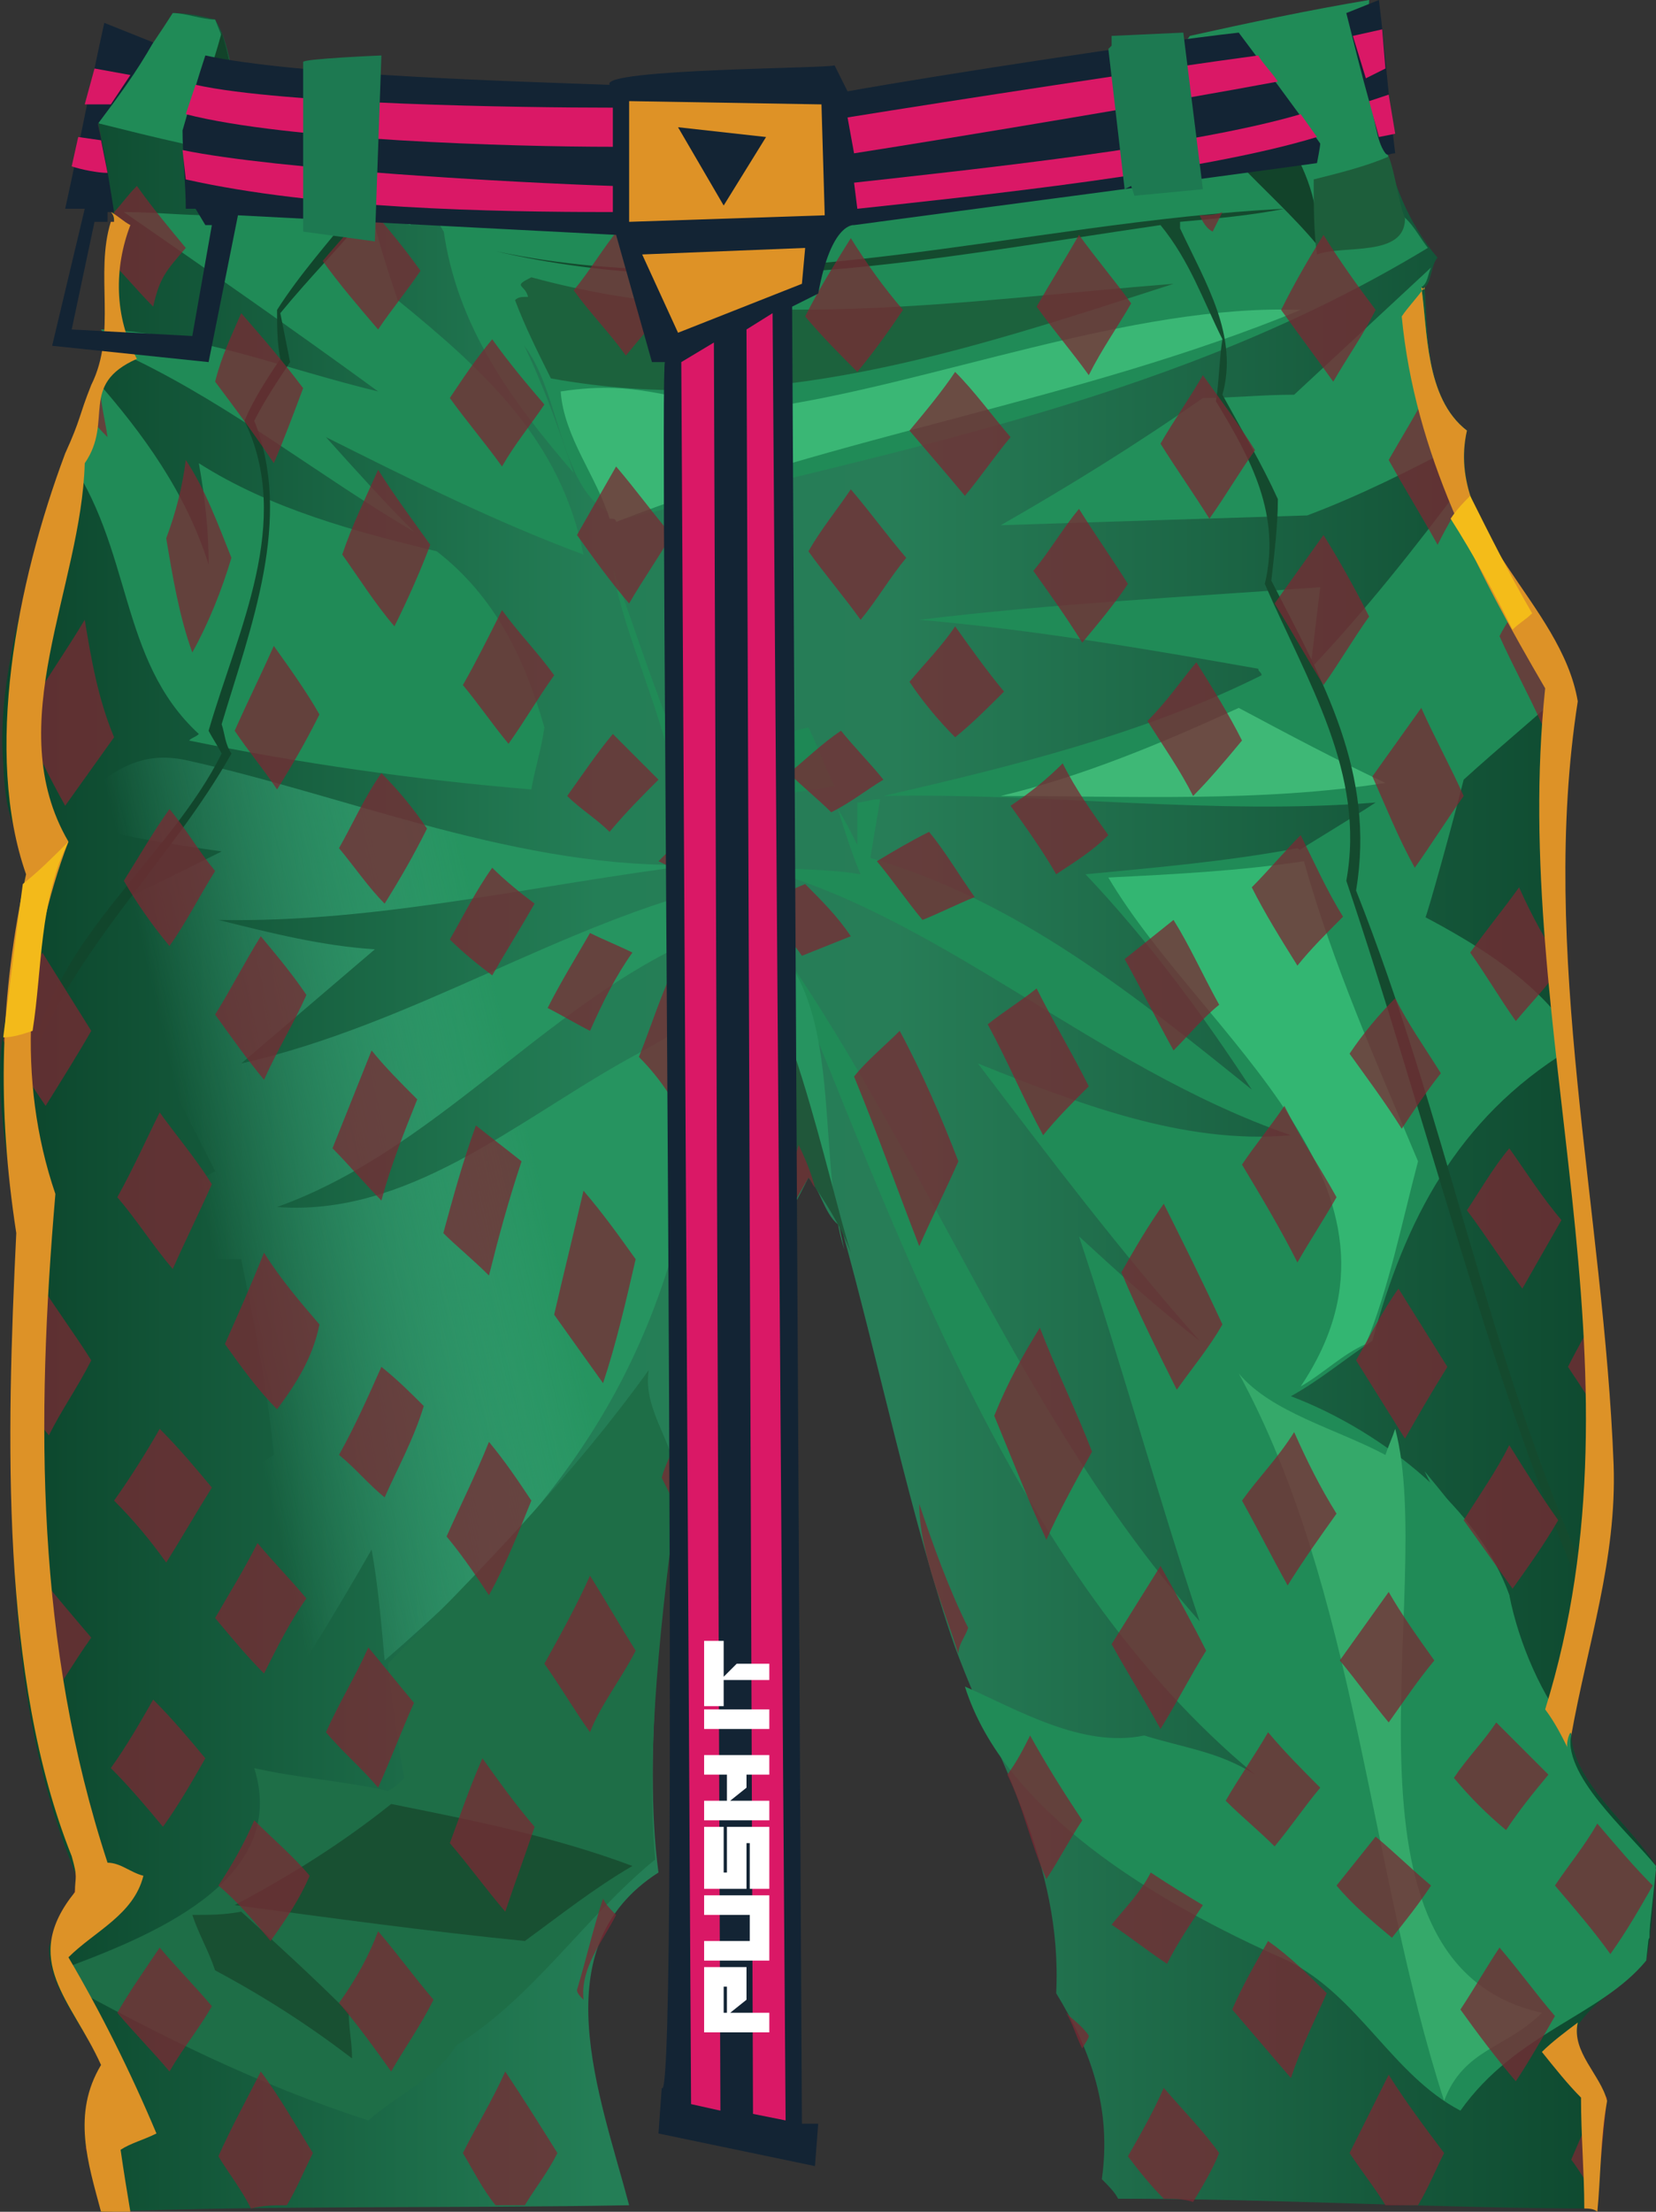<?xml version="1.0" encoding="UTF-8" standalone="no"?>
<svg
   width="507.993"
   height="678"
   viewBox="0 0 507.993 678"
   version="1.1"
   id="svg307"
   sodipodi:docname="cb-layer-0968.svg"
   xmlns:inkscape="http://www.inkscape.org/namespaces/inkscape"
   xmlns:sodipodi="http://sodipodi.sourceforge.net/DTD/sodipodi-0.dtd"
   xmlns="http://www.w3.org/2000/svg"
   xmlns:svg="http://www.w3.org/2000/svg">
  <rect x="0" y="0" width="507.993" height="678" fill="#333333" stroke="none"/>
  <sodipodi:namedview
     id="namedview309"
     pagecolor="#ffffff"
     bordercolor="#666666"
     borderopacity="1.0"
     inkscape:pageshadow="2"
     inkscape:pageopacity="0.0"
     inkscape:pagecheckerboard="0" />
  <defs
     id="defs16">
    <linearGradient
       x1="586.88"
       y1="294.302"
       x2="0.008"
       y2="294.302"
       id="id-83688"
       gradientTransform="scale(0.866,1.155)"
       gradientUnits="userSpaceOnUse">
      <stop
         stop-color="#0C452C"
         offset="0%"
         id="stop2" />
      <stop
         stop-color="#277D57"
         offset="46%"
         id="stop4" />
      <stop
         stop-color="#247E56"
         offset="64%"
         id="stop6" />
      <stop
         stop-color="#0B442B"
         offset="100%"
         id="stop8" />
    </linearGradient>
    <linearGradient
       x1="72.545"
       y1="349.857"
       x2="180.583"
       y2="319.385"
       id="id-83689"
       gradientTransform="scale(0.906,1.104)"
       gradientUnits="userSpaceOnUse">
      <stop
         stop-color="#4EC599"
         offset="0%"
         stop-opacity="0"
         id="stop11" />
      <stop
         stop-color="#269460"
         offset="100%"
         id="stop13" />
    </linearGradient>
  </defs>
  <g
     transform="translate(-0.007,-1)"
     id="id-83690">
    <path
       d="m 484,622 c -2,9 7,15 9,23 -2,11 -2,24 -3,33 -49,0 -98,-3 -147,-3 -1,-2 -3,-4 -5,-6 3,-21 -3,-39 -14,-57 2,-40 -18,-71 -31,-106 -13,-37 -24,-90 -35,-129 -5,-3 -6,-11 -10,-15 -6,12 -11,21 -22,28 -17,15 -20,39 -19,61 -3,36 -10,87 -5,124 -36,23 -18,68 -9,102 -54,1 -108,0 -162,2 -4,-16 -9,-29 0,-45 -5,-12 -16,-23 -16,-36 2,-8 10,-15 8,-23 C 1,521 3,463 5,403 9,371 -5,343 2,312 3,300 5,281 8,269 6,251 2,258 1,235 -2,200 18,150 29,117 c 7,-15 0,-32 6,-48 0,0 0,0 0,0 C 34,61 32,47 30,38 39,28 46,16 53,5 c 5,0 9,1 13,2 3,5 4,10 5,15 17,5 34,9 51,14 3,-2 5,-4 9,-5 77,11 152,6 228,-9 1,-4 4,-7 7,-10 18,-4 36,-7 54,-11 1,27 3,58 21,79 -2,2 -2,8 -4,9 1,13 0,34 13,44 -6,28 23,52 32,78 3,23 -9,53 -4,78 3,38 11,86 13,117 6,41 0,84 -9,126 0,15 18,28 26,41 -1,10 -1,19 -3,29 -7,8 -16,12 -21,20 z"
       fill="url(#id-83688)"
       id="id-83691"
       style="fill:url(#id-83688)" />
    <path
       d="m 508,574 c -1,9 -2,19 -3,28 -14,17 -40,22 -57,46 -21,-11 -31,-35 -53,-46 -41,-18 -87,-46 -99,-84 16,7 36,19 55,15 13,4 23,5 34,12 -75,-62 -110,-168 -146,-254 47,68 75,146 129,207 -13,-39 -24,-79 -37,-118 12,11 24,22 37,32 -24,-27 -46,-56 -68,-85 30,12 63,25 96,22 -61,-21 -109,-69 -167,-83 14,2 23,1 35,3 -3,-7 -5,-14 -7,-20 2,3 4,7 6,11 0,-4 0,-9 0,-13 2,0 4,-1 7,-1 -1,6 -2,12 -3,18 45,13 81,42 117,71 -15,-23 -32,-46 -51,-66 21,-2 44,-4 65,-8 22,15 62,27 82,54 0,3 0,5 1,8 -34,21 -50,52 -60,89 -9,6 -16,12 -25,17 29,11 58,35 67,61 2,16 10,31 19,43 -3,12 17,29 26,41 z"
       fill="#208b57"
       id="path19" />
    <path
       d="m 401,159 c -32,1 -63,2 -94,3 21,-12 42,-25 62,-39 9,0 18,-1 28,-1 14,-13 28,-26 42,-39 -1,2 -1,5 -3,6 2,13 1,34 14,44 -1,2 -1,3 -2,4 -15,8 -31,16 -47,22 z"
       fill="#228f5a"
       id="path21" />
    <path
       d="m 482,211 c -11,10 -22,19 -33,29 -3,12 -11,41 -12,43 -13,-6 -26,-14 -39,-21 3,-2 18,-11 24,-15 -49,4 -101,-3 -151,-2 39,-9 80,-19 116,-37 0,-1 -1,-1 -1,-2 -34,-6 -69,-12 -104,-15 41,-5 82,-7 123,-10 -1,8 -2,17 -3,25 17,-18 32,-37 47,-57 9,22 23,41 33,62 z"
       fill="#208b57"
       id="path23" />
    <path
       d="m 438,77 c -76,46 -159,61 -246,83 -21,-4 -19,-39 -32,-54 -15,-23 -36,-42 -35,-72 77,2 156,6 234,-12 1,-4 4,-7 6,-10 18,-4 37,-8 55,-11 -2,25 6,45 10,66 3,2 5,6 8,10 z"
       fill="#208b57"
       id="path25" />
    <path
       d="m 135,58 c 0,-7 1,-13 1,-20 1,1 2,2 3,3 35,3 69,7 104,7 -24,7 -49,10 -74,12 -7,-4 -14,-9 -21,-13 -4,4 -9,7 -13,11 z"
       fill="#12432a"
       id="path27" />
    <path
       d="m 361,22 c 4,-3 9,-6 13,-9 12,20 32,38 30,63 C 389,58 368,44 361,22 Z"
       fill="#12432a"
       id="path29" />
    <path
       d="m 173,61 c 24,-2 48,-5 71,-12 0,0 0,-1 0,-1 39,-7 79,-16 119,-24 3,6 6,13 9,20 -66,7 -132,17 -199,17 z"
       fill="#1e6c45"
       id="path31" />
    <path
       d="m 431,68 c 0,12 -19,8 -27,11 -1,-7 -1,-15 -1,-23 8,-2 16,-4 23,-7 2,5 3,14 5,19 z"
       fill="#1d5e3b"
       id="path33" />
    <path
       d="m 172,121 c 1,14 11,26 15,39 1,0 2,0 2,1 69,-27 142,-37 210,-65 -52,-2 -114,23 -164,30 -29,-1 -37,-9 -63,-5 z"
       fill="#3ab775"
       id="path35" />
    <path
       d="m 163,86 c -6,3 -2,2 -1,6 -2,0 -3,0 -4,1 3,8 7,16 11,24 66,12 126,-8 191,-29 -64,5 -131,16 -197,-2 z"
       fill="#1c623d"
       id="path37" />
    <path
       d="m 307,245 c 25,-6 49,-16 73,-27 15,8 30,16 45,23 -38,6 -79,4 -118,4 z"
       fill="#3eb876"
       id="path39" />
    <path
       d="m 340,270 c 20,-1 40,-2 60,-5 9,32 22,61 35,92 -5,19 -9,39 -16,56 -7,3 -13,9 -20,13 41,-61 -30,-107 -59,-156 z"
       fill="#33b672"
       id="path41" />
    <path
       d="m 380,422 c 10,12 30,17 45,25 1,-3 2,-5 3,-8 13,49 -23,164 45,179 -11,11 -24,11 -30,27 -23,-71 -27,-157 -63,-223 z"
       fill="#35a96a"
       id="path43" />
    <path
       d="m 508,573 c -1,8 -2,15 -2,22 -6,10 -13,19 -24,24 2,-8 4,-15 6,-23 -11,-51 -28,-98 -51,-144 10,12 22,27 26,38 3,15 10,31 19,42 -3,13 17,30 26,41 z"
       fill="#208b57"
       id="path45" />
    <path
       d="m 259,384 c -7,-32 -16,-71 -33,-100 -53,17 -88,68 -141,87 40,3 73,-26 107,-45 33,-18 3,-5 26,-3 -9,85 -35,131 -100,187 -1,-11 -2,-23 -4,-34 -12,21 -25,42 -39,63 1,-21 2,-43 4,-64 -8,-4 -15,-7 -23,-11 10,-5 19,-11 28,-17 -2,-21 -6,-40 -10,-60 -20,0 -41,0 -61,-2 18,-7 36,-15 53,-25 -11,-22 -23,-44 -33,-66 -7,-2 -13,-4 -20,-6 19,-8 37,-17 55,-26 -21,-3 -41,-6 -60,-14 21,3 25,-19 49,-14 50,11 103,34 157,32 -49,6 -98,18 -147,17 16,4 32,8 48,9 -14,12 -27,23 -41,35 53,-12 98,-43 149,-55 1,-2 2,-3 2,-4 1,0 1,0 2,0 -1,5 -2,10 -3,15 38,12 25,69 35,101 z"
       fill="url(#id-83689)"
       id="path47"
       style="fill:url(#id-83689)" />
    <path
       d="m 167,224 c -1,7 -3,13 -4,19 -36,-3 -71,-8 -105,-15 1,-1 2,-1 3,-2 -25,-23 -20,-57 -41,-86 10,-9 5,-12 9,-23 15,17 28,35 35,57 0,-10 -1,-20 -3,-31 22,14 48,21 73,27 18,14 27,33 33,54 z"
       fill="#208b57"
       id="path49" />
    <path
       d="m 100,135 c 9,10 18,20 27,29 -29,-17 -55,-38 -86,-53 -3,1 -7,1 -10,1 1,-3 2,-7 0,-10 29,1 56,12 85,19 C 90,102 64,84 38,66 c 9,0 18,1 27,1 -3,-7 -6,-15 -9,-22 -9,-2 -17,-4 -25,-6 0,0 -1,0 -1,-1 8,-11 16,-22 23,-33 4,0 9,2 13,2 2,5 4,10 5,15 22,3 37,15 52,30 1,6 2,12 3,18 -4,-1 -8,-3 -12,-4 2,9 5,18 8,27 27,22 50,43 57,78 -27,-10 -53,-23 -79,-36 z"
       fill="#208b57"
       id="path51" />
    <path
       d="M 128,54 C 106,49 85,45 63,40 c -2,1 -4,3 -6,4 4,-11 8,-22 11,-33 1,3 2,7 3,11 17,5 34,9 51,14 1,-1 2,-1 3,-2 1,7 2,13 3,20 z"
       fill="#12432a"
       id="path53" />
    <path
       d="m 208,458 c -5,36 -10,80 -7,113 -22,18 -37,42 -61,57 -6,10 -18,15 -27,23 -34,-11 -64,-26 -95,-43 -1,-1 -1,-2 0,-3 27,-10 71,-27 60,-62 13,3 28,4 41,7 2,-1 3,-2 5,-4 -2,-11 -4,-23 -5,-35 28,-28 57,-58 80,-90 -2,13 9,23 9,37 z"
       fill="#1e6e47"
       id="path55" />
    <path
       d="m 108,632 c 0,-5 -1,-9 -1,-14 -11,-11 -22,-21 -33,-31 -5,1 -10,1 -15,1 2,6 5,11 7,17 15,8 29,17 42,27 z"
       fill="#185032"
       id="path57" />
    <path
       d="m 72,585 c 30,4 59,8 89,11 11,-8 21,-16 33,-23 -24,-9 -49,-14 -74,-19 -15,12 -31,22 -48,31 z"
       fill="#185032"
       id="path59" />
    <path
       d="m 210,235 c 12,-5 25,-8 38,-11 3,6 5,12 8,18 -13,2 -26,4 -38,7 2,6 4,11 7,16 -7,-7 -11,-19 -15,-30 z"
       fill="#1e8855"
       id="path61" />
    <path
       d="m 136,71 c 20,19 31,48 40,75 -19,-22 -36,-45 -40,-75 z"
       fill="#208b57"
       id="path63" />
    <path
       d="m 225,266 c -6,-4 -11,-10 -17,-14 0,-24 -17,-55 -20,-77 11,31 21,63 37,91 z"
       fill="#208b57"
       id="path65" />
    <path
       d="m 261,385 c -1,0 -1,0 0,0 -3,-8 -8,-16 -13,-23 -6,10 -10,21 -21,26 -2,-32 -11,-70 -4,-102 18,12 31,77 38,99 z"
       fill="#20573a"
       id="path67" />
    <path
       d="m 484,478 c -28,-64 -41,-136 -68,-204 6,-36 -10,-64 -26,-95 1,-9 2,-17 2,-25 -5,-11 -11,-21 -17,-32 5,-18 -5,-34 -13,-51 0,0 0,-1 0,-2 11,-1 22,-2 32,-4 -80,4 -162,30 -242,13 69,16 135,2 204,-8 9,11 13,23 19,35 -1,6 -1,13 -2,19 11,18 20,35 15,56 13,30 31,58 25,91 24,71 43,149 71,215 -1,-4 -2,-5 0,-8 z"
       fill="#144a2e"
       id="path69" />
    <path
       d="m 114,65 c -1,0 -3,0 -5,0 -8,10 -17,20 -24,31 0,5 0,10 1,15 -4,6 -8,12 -11,19 15,31 -2,64 -11,95 1,2 3,5 4,7 -16,32 -51,56 -58,93 15,-36 43,-61 61,-93 -2,-3 -2,-6 -3,-9 9,-30 22,-63 10,-93 3,-6 7,-12 11,-18 -1,-5 -2,-10 -3,-15 9,-11 19,-21 28,-32 z"
       fill="#11462c"
       id="path71" />
    <path
       d="m 66,118 c 2,-8 5,-14 8,-21 7,8 13,15 19,23 -3,8 -6,16 -9,23 -6,-9 -12,-17 -18,-25 z"
       fill="#792833"
       opacity="0.75"
       id="path73" />
    <path
       d="m 31,115 c -1,7 1,13 2,20 -2,-2 -4,-4 -6,-7 0,-5 1,-10 4,-14 0,1 0,1 0,1 z"
       fill="#792833"
       opacity="0.75"
       id="path75" />
    <path
       d="m 57,77 c -6,7 -8,9 -10,18 -5,-5 -9,-10 -14,-15 0,-4 1,-7 1,-11 1,0 1,0 1,0 0,-1 0,-2 0,-3 2,-2 4,-5 7,-8 5,7 10,13 15,19 z"
       fill="#792833"
       opacity="0.75"
       id="path77" />
    <path
       d="m 99,81 c 5,-6 10,-11 14,-17 6,7 11,13 16,20 -4,6 -9,12 -13,18 -6,-7 -12,-14 -17,-21 z"
       fill="#792833"
       opacity="0.75"
       id="path79" />
    <path
       d="m 176,90 c 5,-6 9,-13 14,-19 5,8 10,16 16,23 -5,5 -9,10 -14,16 -5,-7 -11,-13 -16,-20 z"
       fill="#792833"
       opacity="0.75"
       id="path81" />
    <path
       d="m 247,98 c 4,-8 9,-16 14,-24 5,8 10,15 16,22 -4,6 -9,13 -14,19 -5,-5 -11,-11 -16,-17 z"
       fill="#792833"
       opacity="0.75"
       id="path83" />
    <path
       d="m 318,95 c 4,-7 9,-15 13,-22 5,7 11,14 16,21 -4,7 -9,14 -13,22 -5,-7 -11,-14 -16,-21 z"
       fill="#792833"
       opacity="0.75"
       id="path85" />
    <path
       d="m 393,96 c 4,-8 8,-15 13,-23 5,8 10,15 16,23 -4,8 -9,15 -13,22 -5,-7 -11,-15 -16,-22 z"
       fill="#792833"
       opacity="0.75"
       id="path87" />
    <path
       d="m 138,123 c 4,-6 8,-12 13,-18 5,7 10,13 16,20 -4,6 -9,12 -13,19 -5,-7 -11,-14 -16,-21 z"
       fill="#792833"
       opacity="0.75"
       id="path89" />
    <path
       d="m 210,128 c 4,-5 9,-10 13,-14 6,5 11,11 17,17 -5,5 -9,10 -14,15 -5,-6 -10,-12 -16,-18 z"
       fill="#792833"
       opacity="0.75"
       id="path91" />
    <path
       d="m 279,133 c 5,-6 10,-12 14,-18 6,6 11,13 17,20 -5,6 -9,12 -14,18 -5,-6 -11,-13 -17,-20 z"
       fill="#792833"
       opacity="0.75"
       id="path93" />
    <path
       d="m 356,137 c 4,-7 9,-14 13,-21 5,7 11,15 16,23 -5,7 -9,14 -14,21 -5,-8 -10,-15 -15,-23 z"
       fill="#792833"
       opacity="0.75"
       id="path95" />
    <path
       d="m 450,152 c -3,5 -6,10 -9,16 -5,-9 -10,-17 -15,-26 4,-7 9,-15 13,-23 4,6 7,11 10,16 -2,5 -1,12 1,17 z"
       fill="#792833"
       opacity="0.75"
       id="path97" />
    <path
       d="m 51,166 c 3,-8 5,-16 6,-24 6,9 10,20 14,30 -3,10 -7,20 -12,29 -4,-11 -6,-23 -8,-35 z"
       fill="#792833"
       opacity="0.75"
       id="path99" />
    <path
       d="m 105,171 c 3,-9 7,-17 11,-26 5,8 11,16 16,23 -3,8 -7,17 -11,25 -6,-7 -11,-15 -16,-22 z"
       fill="#792833"
       opacity="0.75"
       id="path101" />
    <path
       d="m 177,165 c 4,-7 8,-14 12,-21 6,7 11,14 17,21 -4,7 -9,14 -13,21 -6,-7 -11,-14 -16,-21 z"
       fill="#792833"
       opacity="0.75"
       id="path103" />
    <path
       d="m 248,170 c 4,-7 9,-13 13,-19 6,7 11,14 17,21 -5,6 -9,13 -14,19 -5,-7 -11,-14 -16,-21 z"
       fill="#792833"
       opacity="0.75"
       id="path105" />
    <path
       d="m 317,176 c 5,-6 9,-13 14,-19 5,8 10,15 15,23 -4,6 -9,12 -14,18 -5,-8 -10,-15 -15,-22 z"
       fill="#792833"
       opacity="0.75"
       id="path107" />
    <path
       d="m 391,186 c 5,-7 10,-14 15,-21 5,8 10,17 14,25 -5,7 -9,14 -14,21 -5,-8 -10,-17 -15,-25 z"
       fill="#792833"
       opacity="0.75"
       id="path109" />
    <path
       d="m 482,210 c -3,5 -6,9 -9,13 -4,-9 -9,-18 -13,-27 2,-4 5,-8 7,-12 4,9 12,17 15,26 z"
       fill="#792833"
       opacity="0.75"
       id="path111" />
    <path
       d="m 7,221 c 6,-10 13,-20 19,-30 2,12 4,24 9,36 -5,7 -10,14 -15,21 -5,-9 -9,-17 -13,-27 z"
       fill="#792833"
       opacity="0.75"
       id="path113" />
    <path
       d="m 72,225 c 4,-9 8,-17 12,-26 5,7 10,14 14,21 -4,8 -8,15 -13,23 -4,-6 -9,-12 -13,-18 z"
       fill="#792833"
       opacity="0.75"
       id="path115" />
    <path
       d="m 142,211 c 4,-7 8,-15 12,-23 5,7 11,13 16,20 -5,7 -9,14 -14,21 -5,-6 -9,-12 -14,-18 z"
       fill="#792833"
       opacity="0.75"
       id="path117" />
    <path
       d="m 210,208 c 5,-6 10,-12 15,-18 5,6 9,12 15,18 -5,5 -10,10 -16,15 -5,-5 -9,-10 -14,-15 z"
       fill="#792833"
       opacity="0.75"
       id="path119" />
    <path
       d="m 279,210 c 5,-6 10,-11 14,-17 5,7 10,14 15,20 -5,5 -10,10 -15,14 -5,-5 -10,-11 -14,-17 z"
       fill="#792833"
       opacity="0.75"
       id="path121" />
    <path
       d="m 352,222 c 6,-6 10,-12 15,-18 5,8 10,16 14,24 -5,6 -10,12 -15,17 -4,-8 -9,-15 -14,-23 z"
       fill="#792833"
       opacity="0.75"
       id="path123" />
    <path
       d="m 421,239 c 5,-7 10,-14 15,-21 4,9 9,18 13,27 -5,7 -10,15 -15,22 -5,-9 -9,-19 -13,-28 z"
       fill="#792833"
       opacity="0.75"
       id="path125" />
    <path
       d="m 38,271 c 5,-8 9,-15 14,-22 5,6 9,13 14,19 -5,8 -9,16 -14,23 -5,-6 -10,-13 -14,-20 z"
       fill="#792833"
       opacity="0.75"
       id="path127" />
    <path
       d="m 104,261 c 4,-7 8,-16 13,-23 5,5 10,11 14,17 -4,8 -8,15 -13,23 -5,-5 -9,-11 -14,-17 z"
       fill="#792833"
       opacity="0.75"
       id="path129" />
    <path
       d="m 174,245 c 5,-7 9,-13 14,-19 5,5 9,9 14,14 -5,5 -10,10 -15,16 -4,-4 -9,-7 -13,-11 z"
       fill="#792833"
       opacity="0.75"
       id="path131" />
    <path
       d="m 242,238 c 5,-4 10,-9 16,-13 4,5 9,10 13,15 -5,3 -10,7 -16,10 -4,-4 -9,-8 -13,-12 z"
       fill="#792833"
       opacity="0.75"
       id="path133" />
    <path
       d="m 310,248 c 6,-4 11,-8 16,-13 4,8 9,15 14,22 -5,5 -10,8 -16,12 -4,-7 -9,-14 -14,-21 z"
       fill="#792833"
       opacity="0.75"
       id="path135" />
    <path
       d="m 384,273 c 5,-5 10,-11 15,-16 4,8 8,17 13,25 -5,5 -10,10 -14,15 -5,-8 -10,-16 -14,-24 z"
       fill="#792833"
       opacity="0.75"
       id="path137" />
    <path
       d="m 451,293 c 5,-7 10,-13 15,-20 4,9 8,16 13,24 -4,6 -9,11 -14,17 -5,-7 -9,-14 -14,-21 z"
       fill="#792833"
       opacity="0.75"
       id="path139" />
    <path
       d="m 28,317 c -4,7 -9,15 -14,23 -4,-6 -9,-13 -13,-20 0,-10 7,-18 12,-27 5,8 10,16 15,24 z"
       fill="#792833"
       opacity="0.75"
       id="path141" />
    <path
       d="m 66,312 c 5,-8 9,-16 14,-24 5,6 10,12 14,18 -4,9 -9,17 -13,26 -5,-6 -10,-13 -15,-20 z"
       fill="#792833"
       opacity="0.75"
       id="path143" />
    <path
       d="m 138,289 c 4,-7 8,-15 13,-22 4,4 9,8 13,11 -4,7 -9,15 -13,22 -4,-3 -9,-7 -13,-11 z"
       fill="#792833"
       opacity="0.75"
       id="path145" />
    <path
       d="m 202,265 c 5,-5 10,-10 15,-14 4,3 8,6 13,9 -6,3 -11,7 -15,11 -4,-2 -9,-4 -13,-6 z"
       fill="#792833"
       opacity="0.75"
       id="path147" />
    <path
       d="m 269,265 c 5,-3 10,-6 16,-9 5,6 9,13 14,20 -5,2 -11,5 -16,7 -5,-6 -9,-12 -14,-18 z"
       fill="#792833"
       opacity="0.75"
       id="path149" />
    <path
       d="m 345,295 c 5,-4 10,-8 15,-12 5,8 9,17 14,26 -5,4 -9,9 -14,14 -5,-9 -10,-19 -15,-28 z"
       fill="#792833"
       opacity="0.75"
       id="path151" />
    <path
       d="m 414,324 c 4,-6 9,-12 14,-17 4,8 9,15 14,23 -4,5 -8,11 -12,17 -5,-8 -11,-16 -16,-23 z"
       fill="#792833"
       opacity="0.75"
       id="path153" />
    <path
       d="m 450,372 c 4,-6 8,-13 13,-19 5,7 10,15 16,22 -4,7 -8,14 -12,21 -6,-8 -11,-16 -17,-24 z"
       fill="#792833"
       opacity="0.75"
       id="path155" />
    <path
       d="m 493,439 c -4,-7 -8,-13 -12,-19 3,-6 6,-11 9,-17 1,12 2,24 3,36 z"
       fill="#792833"
       opacity="0.75"
       id="path157" />
    <path
       d="m 69,413 c 4,-9 8,-18 12,-28 5,8 11,15 17,22 -2,10 -7,18 -13,26 -6,-6 -11,-13 -16,-20 z"
       fill="#792833"
       opacity="0.75"
       id="path159" />
    <path
       d="m 28,418 c -4,8 -9,15 -13,23 -4,-5 -7,-9 -11,-13 0,-11 1,-25 8,-34 5,8 11,16 16,24 z"
       fill="#792833"
       opacity="0.75"
       id="path161" />
    <path
       d="m 36,368 c 5,-9 9,-18 13,-26 5,7 11,14 16,22 -4,9 -8,17 -12,26 -6,-7 -11,-15 -17,-22 z"
       fill="#792833"
       opacity="0.75"
       id="path163" />
    <path
       d="m 102,353 c 4,-10 8,-20 12,-30 4,5 9,10 14,15 -4,10 -8,20 -11,31 -5,-5 -10,-11 -15,-16 z"
       fill="#792833"
       opacity="0.75"
       id="path165" />
    <path
       d="m 168,310 c 4,-8 9,-16 13,-23 4,2 9,4 13,6 -5,7 -9,15 -13,24 -4,-2 -9,-5 -13,-7 z"
       fill="#792833"
       opacity="0.75"
       id="path167" />
    <path
       d="m 231,279 c 5,-2 11,-5 16,-7 5,5 10,10 14,16 -5,2 -10,4 -15,6 -4,-6 -9,-10 -15,-15 z"
       fill="#792833"
       opacity="0.75"
       id="path169" />
    <path
       d="m 303,315 c 5,-4 10,-7 15,-11 5,10 11,20 16,30 -5,5 -10,10 -14,15 -6,-11 -11,-23 -17,-34 z"
       fill="#792833"
       opacity="0.75"
       id="path171" />
    <path
       d="m 381,358 c 4,-6 9,-12 13,-18 5,10 11,19 16,28 -4,7 -8,13 -12,20 -5,-10 -11,-20 -17,-30 z"
       fill="#792833"
       opacity="0.75"
       id="path173" />
    <path
       d="m 136,379 c 3,-11 6,-22 10,-33 5,4 9,7 14,11 -4,12 -7,23 -10,35 -5,-5 -10,-9 -14,-13 z"
       fill="#792833"
       opacity="0.75"
       id="path175" />
    <path
       d="m 196,325 c 4,-10 7,-20 12,-30 6,4 10,8 14,14 -3,13 -7,26 -10,40 -4,-9 -9,-17 -16,-24 z"
       fill="#792833"
       opacity="0.75"
       id="path177" />
    <path
       d="m 262,331 c 4,-5 9,-9 14,-14 7,13 13,27 18,40 -4,9 -8,17 -12,26 -7,-18 -13,-35 -20,-52 z"
       fill="#792833"
       opacity="0.75"
       id="path179" />
    <path
       d="m 344,391 c 4,-7 8,-14 13,-21 6,12 12,24 18,37 -4,7 -9,13 -14,20 -6,-12 -12,-24 -17,-36 z"
       fill="#792833"
       opacity="0.75"
       id="path181" />
    <path
       d="m 416,418 c 4,-7 8,-15 13,-22 5,8 10,16 15,24 -5,8 -9,15 -13,22 -5,-8 -10,-16 -15,-24 z"
       fill="#792833"
       opacity="0.75"
       id="path183" />
    <path
       d="m 35,461 c 5,-7 10,-15 14,-22 6,6 11,12 16,18 -5,8 -9,15 -14,23 -5,-7 -10,-13 -16,-19 z"
       fill="#792833"
       opacity="0.75"
       id="path185" />
    <path
       d="m 104,447 c 5,-9 9,-18 13,-27 5,4 9,8 13,12 -3,10 -8,19 -12,28 -5,-4 -9,-9 -14,-13 z"
       fill="#792833"
       opacity="0.75"
       id="path187" />
    <path
       d="m 170,404 c 3,-13 6,-25 9,-38 6,7 11,14 16,21 -3,13 -6,26 -10,38 -5,-7 -10,-14 -15,-21 z"
       fill="#792833"
       opacity="0.75"
       id="path189" />
    <path
       d="m 250,365 c -1,-1 -1,-2 -2,-3 -4,7 -8,14 -12,21 -1,0 -1,0 -1,0 0,0 -1,0 -1,-1 4,-10 8,-20 11,-30 2,4 4,9 5,13 z"
       fill="#792833"
       opacity="0.75"
       id="path191" />
    <path
       d="m 305,435 c 4,-10 9,-19 14,-27 5,13 11,25 16,38 -5,9 -10,18 -14,27 -6,-13 -11,-26 -16,-38 z"
       fill="#792833"
       opacity="0.75"
       id="path193" />
    <path
       d="m 381,461 c 5,-7 11,-13 16,-21 4,9 8,17 13,25 -5,7 -10,14 -15,22 -5,-9 -9,-17 -14,-26 z"
       fill="#792833"
       opacity="0.75"
       id="path195" />
    <path
       d="m 449,467 c 5,-8 10,-15 14,-23 5,8 10,16 15,23 -4,7 -9,14 -14,21 -5,-7 -10,-14 -15,-21 z"
       fill="#792833"
       opacity="0.75"
       id="path197" />
    <path
       d="m 28,503 c -5,7 -9,14 -14,21 -1,-2 -3,-4 -5,-6 -1,-7 -3,-17 -3,-24 2,-3 4,-7 6,-10 5,6 10,12 16,19 z"
       fill="#792833"
       opacity="0.75"
       id="path199" />
    <path
       d="m 66,497 c 4,-7 9,-15 13,-23 5,6 10,11 15,17 -5,7 -9,15 -13,23 -5,-5 -10,-11 -15,-17 z"
       fill="#792833"
       opacity="0.75"
       id="path201" />
    <path
       d="m 137,472 c 4,-9 9,-19 13,-29 5,6 9,12 13,18 -4,10 -8,20 -13,29 -4,-6 -8,-12 -13,-18 z"
       fill="#792833"
       opacity="0.75"
       id="path203" />
    <path
       d="m 207,443 c 0,5 -1,11 -1,17 -1,-2 -2,-4 -3,-6 1,-4 3,-7 4,-11 z"
       fill="#792833"
       opacity="0.75"
       id="path205" />
    <path
       d="m 297,500 c -1,3 -3,5 -3,8 -4,-13 -12,-31 -12,-46 4,12 9,26 15,38 z"
       fill="#792833"
       opacity="0.75"
       id="path207" />
    <path
       d="m 341,505 c 5,-8 10,-16 15,-24 5,9 10,18 14,26 -5,8 -9,16 -14,24 -5,-9 -10,-17 -15,-26 z"
       fill="#792833"
       opacity="0.75"
       id="path209" />
    <path
       d="m 411,510 c 5,-7 10,-14 15,-21 4,7 9,14 14,21 -5,6 -9,12 -14,19 -5,-6 -10,-13 -15,-19 z"
       fill="#792833"
       opacity="0.75"
       id="path211" />
    <path
       d="m 34,543 c 5,-7 9,-14 13,-21 6,6 11,12 16,18 -4,7 -8,14 -13,21 -5,-6 -10,-12 -16,-18 z"
       fill="#792833"
       opacity="0.75"
       id="path213" />
    <path
       d="m 100,532 c 4,-9 9,-17 13,-26 5,6 9,11 14,17 -4,9 -7,17 -11,26 -5,-6 -11,-11 -16,-17 z"
       fill="#792833"
       opacity="0.75"
       id="path215" />
    <path
       d="m 167,511 c 5,-9 10,-18 14,-27 5,8 9,15 14,23 -4,8 -11,17 -14,25 -5,-7 -9,-14 -14,-21 z"
       fill="#792833"
       opacity="0.75"
       id="path217" />
    <path
       d="m 332,559 c -4,6 -7,12 -11,18 -5,-11 -7,-22 -12,-32 3,-4 5,-8 7,-12 5,9 10,17 16,26 z"
       fill="#792833"
       opacity="0.75"
       id="path219" />
    <path
       d="m 376,553 c 4,-7 9,-14 13,-21 5,6 11,12 16,17 -5,6 -9,12 -14,18 -5,-5 -10,-9 -15,-14 z"
       fill="#792833"
       opacity="0.75"
       id="path221" />
    <path
       d="m 446,546 c 4,-6 9,-11 13,-17 5,5 10,10 16,16 -5,6 -9,11 -13,17 -6,-5 -11,-10 -16,-16 z"
       fill="#792833"
       opacity="0.75"
       id="path223" />
    <path
       d="m 28,580 c -4,7 -8,13 -12,19 -1,-8 9,-15 7,-24 2,2 4,4 5,5 z"
       fill="#792833"
       opacity="0.75"
       id="path225" />
    <path
       d="m 67,579 c 4,-6 8,-13 11,-20 6,6 12,11 17,17 -3,7 -7,13 -12,20 -5,-6 -10,-12 -16,-17 z"
       fill="#792833"
       opacity="0.75"
       id="path227" />
    <path
       d="m 138,566 c 3,-8 6,-17 10,-26 5,7 10,14 16,21 -3,9 -6,17 -9,26 -6,-7 -11,-14 -17,-21 z"
       fill="#792833"
       opacity="0.75"
       id="path229" />
    <path
       d="m 36,618 c 4,-7 9,-14 13,-20 5,6 11,12 16,18 -4,7 -9,13 -13,20 -5,-6 -11,-12 -16,-18 z"
       fill="#792833"
       opacity="0.75"
       id="path231" />
    <path
       d="m 104,615 c 5,-7 9,-14 12,-22 6,7 11,14 17,21 -4,8 -9,15 -13,22 -5,-7 -10,-14 -16,-21 z"
       fill="#792833"
       opacity="0.75"
       id="path233" />
    <path
       d="m 189,588 c -4,8 -11,16 -10,26 -1,-1 -2,-2 -2,-3 3,-10 5,-19 8,-28 1,2 2,3 4,5 z"
       fill="#792833"
       opacity="0.75"
       id="path235" />
    <path
       d="m 29,663 c -1,1 -1,2 -1,3 -1,-3 -1,-5 -2,-7 1,1 2,3 3,4 z"
       fill="#792833"
       opacity="0.75"
       id="path237" />
    <path
       d="m 96,661 c -3,6 -5,11 -8,16 -4,0 -7,0 -11,1 -3,-6 -7,-11 -10,-16 4,-9 9,-18 13,-26 6,8 11,17 16,25 z"
       fill="#792833"
       opacity="0.75"
       id="path239" />
    <path
       d="m 171,661 c -3,6 -7,11 -10,16 -3,0 -6,0 -9,0 -4,-5 -7,-11 -10,-16 4,-8 9,-16 13,-25 6,9 11,17 16,25 z"
       fill="#792833"
       opacity="0.75"
       id="path241" />
    <path
       d="m 341,591 c 4,-5 9,-10 12,-16 6,4 11,7 16,10 -4,6 -8,12 -11,18 -6,-4 -11,-8 -17,-12 z"
       fill="#792833"
       opacity="0.75"
       id="path243" />
    <path
       d="m 410,579 c 4,-5 8,-10 12,-15 6,5 11,10 17,15 -4,6 -8,11 -12,16 -6,-5 -12,-10 -17,-16 z"
       fill="#792833"
       opacity="0.75"
       id="path245" />
    <path
       d="m 334,625 c 0,1 -1,2 -2,4 -2,-4 -3,-8 -5,-11 2,2 5,4 7,7 z"
       fill="#792833"
       opacity="0.75"
       id="path247" />
    <path
       d="m 378,617 c 3,-7 7,-14 11,-21 7,5 12,10 18,16 -4,9 -8,17 -11,26 -6,-7 -12,-14 -18,-21 z"
       fill="#792833"
       opacity="0.75"
       id="path249" />
    <path
       d="m 448,617 c 4,-6 8,-13 12,-19 6,7 11,14 17,21 -4,7 -8,14 -12,20 -6,-7 -12,-15 -17,-22 z"
       fill="#792833"
       opacity="0.75"
       id="path251" />
    <path
       d="m 493,644 c -1,10 -2,20 -3,30 -3,-3 -5,-7 -8,-11 3,-7 6,-14 10,-21 0,1 0,1 1,2 z"
       fill="#792833"
       opacity="0.75"
       id="path253" />
    <path
       d="m 477,579 c 4,-6 9,-12 13,-19 6,7 11,13 17,19 -4,7 -8,14 -13,21 -5,-7 -11,-14 -17,-21 z"
       fill="#792833"
       opacity="0.75"
       id="path255" />
    <path
       d="m 374,661 c -2,5 -5,10 -8,15 -3,-1 -6,-1 -9,-1 -4,-4 -8,-9 -11,-13 4,-7 8,-14 11,-21 6,7 12,13 17,20 z"
       fill="#792833"
       opacity="0.75"
       id="path257" />
    <path
       d="m 443,661 c -3,6 -5,11 -8,16 -3,0 -6,0 -10,0 -3,-5 -7,-10 -11,-16 4,-8 8,-16 12,-24 5,8 11,16 17,24 z"
       fill="#792833"
       opacity="0.75"
       id="path259" />
    <path
       d="m 368,67 c 1,2 2,4 4,5 1,-2 2,-4 3,-6 -2,1 -5,1 -7,1 z"
       fill="#792833"
       opacity="0.75"
       id="path261" />
    <path
       d="m 48,655 c -4,2 -8,3 -11,5 1,7 2,13 3,19 -3,0 -6,0 -9,0 -4,-15 -9,-30 0,-45 -9,-20 -25,-32 -8,-53 0,-5 1,-4 -1,-11 C 0,515 2,441 5,379 -1,340 0,306 8,269 -5,232 5,180 20,140 c 5,-11 4,-11 8,-21 8,-16 1,-34 6,-50 1,0 1,0 1,0 0,-1 0,-2 -1,-3 2,1 4,3 6,4 -5,13 -5,28 2,41 -18,8 -7,19 -16,32 -1,38 -26,80 -5,116 -13,34 -16,73 -4,108 -6,70 -6,138 16,205 4,0 7,3 11,4 -3,12 -15,17 -23,25 10,17 19,35 27,54 z"
       fill="#dd9227"
       id="path263" />
    <path
       d="m 21,259 c -9,18 -8,39 -11,58 -3,1 -6,2 -9,2 2,-16 4,-32 6,-47 5,-4 9,-8 14,-13 z"
       fill="#f3ba1a"
       id="path265" />
    <path
       d="m 495,450 c 1,29 -8,55 -13,83 0,-3 -2,3 -1,4 -2,-4 -4,-8 -7,-12 33,-106 -11,-208 0,-313 -21,-36 -40,-72 -44,-114 2,-3 5,-6 7,-9 0,1 0,1 -1,0 2,13 1,34 14,44 -7,31 29,53 34,83 -12,77 8,156 11,234 z"
       fill="#dd9227"
       id="path267" />
    <path
       d="m 470,189 c -2,2 -4,3 -6,5 -6,-12 -12,-23 -19,-34 2,-3 4,-5 6,-7 6,12 12,24 19,36 z"
       fill="#f4bc19"
       id="path269" />
    <path
       d="m 493,645 c -2,11 -2,24 -3,34 -1,-1 -3,-1 -4,-1 0,-11 -1,-22 -1,-34 -4,-4 -8,-9 -12,-14 3,-3 7,-6 11,-9 -2,9 7,16 9,24 z"
       fill="#dd9227"
       id="path271" />
    <g
       transform="translate(16,1)"
       id="id-83819">
      <path
         d="m 389,44 c 0,1 -1,6 -1,6 -36,5 -105,14 -142,19 0,0 -7,-1 -11,21 l -8,4 3,557 h 5 l -1,13 -48,-10 1,-14 c 6,11 -1,-531 1,-529 h -4 L 173,72 57,66 48,111 0,106 10,64 H 4 C 8,46 12,25 16,7 l 15,6 c -5,9 -11,17 -17,25 3,13 4,21 5,27 h -2 v 3 h -4 l -7,33 37,2 6,-34 h -2 l -3,-5 h -3 c 0,-7 -1,-17 -1,-24 2,-7 5,-17 7,-23 27,6 96,8 124,9 -3,-5 69,-5 69,-6 l 4,8 c 28,-5 93,-15 120,-18 6,8 18,24 25,34 z"
         fill="#132434"
         id="path273" />
      <path
         d="m 236,32 -59,-1 v 37 l 60,-2 z m -30,31 -14,-24 27,3 z"
         fill="#de9226"
         id="id-83821"
         fill-rule="nonzero" />
      <path
         d="m 376,25 c -32,6 -98,17 -130,22 l -2,-11 c 31,-5 96,-15 126,-19 1,2 4,5 6,8 z"
         fill="#da1866"
         id="path276" />
      <path
         d="M 388,42 C 352,53 284,60 247,64 l -1,-8 C 282,52 349,45 383,35 Z"
         fill="#da1866"
         id="path278" />
      <path
         d="M 172,45 C 141,45 72,43 41,35 l 3,-9 c 27,6 100,7 128,7 z"
         fill="#da1866"
         id="path280" />
      <path
         d="m 172,57 v 8 C 135,65 81,64 41,55 l -1,-9 c 29,6 102,10 132,11 z"
         fill="#da1866"
         id="path282" />
      <polygon
         points="353,58 332,60 331,57 329,58 324,15 325,14 325,11 347,10 "
         fill="#1d7951"
         id="polygon284" />
      <path
         d="m 99,74 2,-57 c 0,0 -24,1 -24,2 0,0 0,52 0,52 z"
         fill="#1d7951"
         id="path286" />
      <polygon
         points="10,32 13,21 24,23 18,32 "
         fill="#da1866"
         id="polygon288" />
      <path
         d="M 17,53 C 14,53 9,52 6,51 l 2,-9 7,1 z"
         fill="#da1866"
         id="path290" />
      <polygon
         points="225,650 215,648 213,101 221,96 "
         fill="#da1866"
         id="polygon292" />
      <polygon
         points="205,647 196,645 193,111 203,105 "
         fill="#da1866"
         id="polygon294" />
      <polygon
         points="230,87 192,102 181,78 231,76 "
         fill="#de9226"
         id="polygon296" />
      <path
         d="m 412,47 c -2,0 -2,1 -3,0 -3,-4 -3,-11 -5,-16 -2,-7 -5,-19 -7,-27 l 10,-4 c 2,16 3,31 5,47 z"
         fill="#132434"
         id="path298" />
      <polygon
         points="399,11 408,9 409,21 403,24 "
         fill="#da1866"
         id="polygon300" />
      <polygon
         points="404,31 410,29 412,41 407,42 "
         fill="#da1866"
         id="polygon302" />
    </g>
    <path
       d="m 172,574 v -12 l 4,5 h 10 v -13 h -20 v 20 z m 8,-13 h -8 v -1 h 8 z m 28,13 v -20 h -6 v 14 h -8 v -14 h -6 v 20 z m 21,0 v -13 h -14 v -1 h 14 v -6 h -19 v 13 h 14 v 1 h -14 v 6 z m 8,0 v -12 l 4,5 h 4 v 7 h 6 v -20 h -6 v 7 h -8 v -7 h -6 v 20 z m 28,0 v -20 h -6 v 20 z m 14,0 v -10 l -4,-4 h 11 v -6 h -20 v 6 h 8 v 14 z"
       transform="rotate(-90,226,564)"
       fill="#ffffff"
       id="id-83836"
       fill-rule="nonzero" />
  </g>
</svg>
